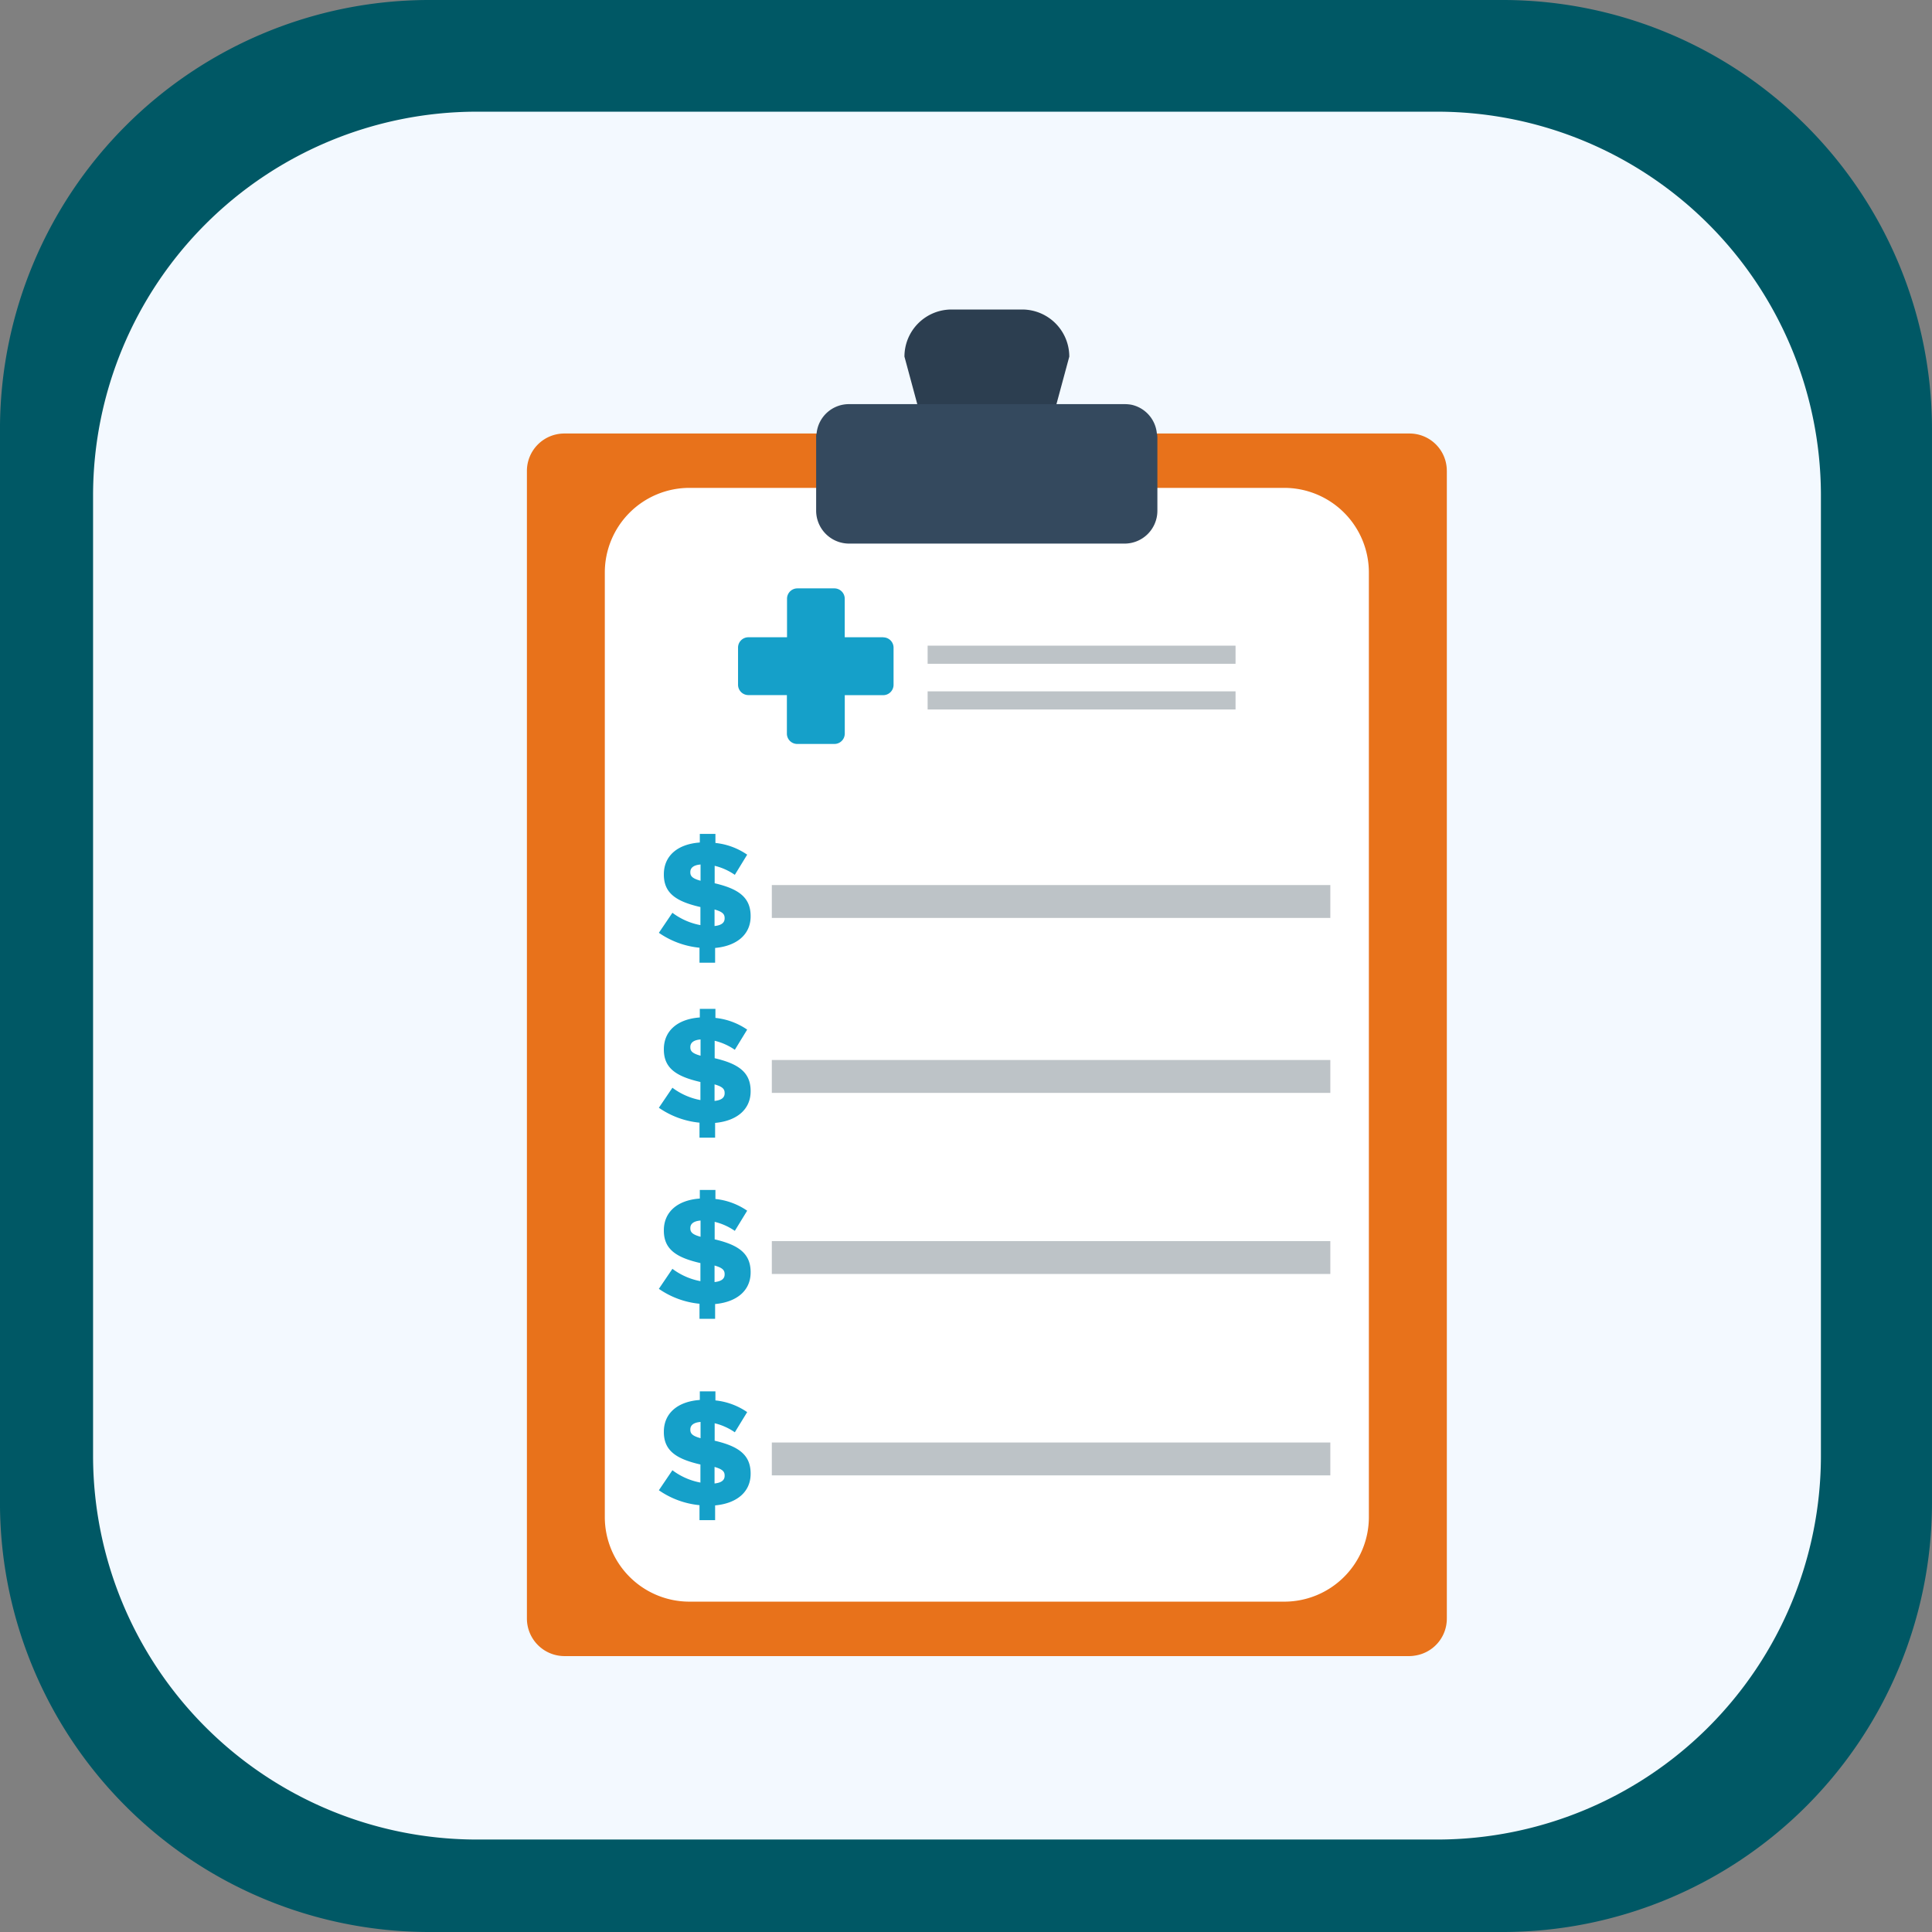 <svg xmlns="http://www.w3.org/2000/svg" xmlns:xlink="http://www.w3.org/1999/xlink" width="99" height="99" viewBox="0 0 99 99">
  <rect x="0" y="0" width="99" height="99" fill="#808080" stroke="none"/>
  <defs>
    <clipPath id="clip-path">
      <rect id="Rectangle_401223" data-name="Rectangle 401223" width="99" height="99" transform="translate(0)" fill="#f3a744"/>
    </clipPath>
    <clipPath id="clip-path-2">
      <rect id="Rectangle_401223-2" data-name="Rectangle 401223" width="88.539" height="88.539" fill="#f3f9ff"/>
    </clipPath>
    <clipPath id="clip-path-3">
      <rect id="Rectangle_405418" data-name="Rectangle 405418" width="47.139" height="69" fill="none"/>
    </clipPath>
  </defs>
  <g id="Group_1109774" data-name="Group 1109774" transform="translate(-619.922 -5755.871)">
    <g id="Group_1100724" data-name="Group 1100724" transform="translate(619.921 5755.871)">
      <g id="Group_1099654" data-name="Group 1099654" transform="translate(0 0)">
        <g id="Mask_Group_1099652" data-name="Mask Group 1099652" clip-path="url(#clip-path)">
          <path id="Path_873521" data-name="Path 873521" d="M99,77.066A22,22,0,0,1,77.066,99H21.934A22,22,0,0,1,0,77.066V21.933A22,22,0,0,1,21.934,0H77.066A22,22,0,0,1,99,21.934Z" transform="translate(0)" fill="#005865"/>
        </g>
      </g>
      <g id="Group_1099659" data-name="Group 1099659" transform="translate(4.77 5.723)">
        <g id="Group_1099652" data-name="Group 1099652" transform="translate(0 0)" clip-path="url(#clip-path-2)">
          <path id="Path_873521-2" data-name="Path 873521" d="M88.539,68.922A19.674,19.674,0,0,1,68.923,88.539H19.616A19.674,19.674,0,0,1,0,68.922V19.616A19.674,19.674,0,0,1,19.616,0H68.923A19.674,19.674,0,0,1,88.539,19.616Z" fill="#f3f9ff"/>
        </g>
      </g>
    </g>
    <g id="Group_1100725" data-name="Group 1100725" transform="translate(636.343 5771.293)">
      <rect id="Rectangle_401104" data-name="Rectangle 401104" width="68" height="69" transform="translate(-0.422 0.438)" fill="none"/>
      <g id="Group_1110737" data-name="Group 1110737" transform="translate(10.579 0.438)">
        <g id="Group_1110736" data-name="Group 1110736" clip-path="url(#clip-path-3)">
          <path id="Path_884654" data-name="Path 884654" d="M48.477,6.88a2.413,2.413,0,0,1-2.413,2.414H44.856A2.414,2.414,0,0,1,42.443,6.88L41.237,2.414A2.413,2.413,0,0,1,43.649,0h3.62a2.416,2.416,0,0,1,2.415,2.414Z" transform="translate(-21.891)" fill="#2c3e50"/>
          <path id="Path_884655" data-name="Path 884655" d="M47.139,15.453V74.268a1.915,1.915,0,0,1-1.651,1.9,1.791,1.791,0,0,1-.258.023H1.922A1.927,1.927,0,0,1,0,74.268V15.453a1.918,1.918,0,0,1,1.922-1.91H45.229a1.909,1.909,0,0,1,1.909,1.91" transform="translate(0 -7.189)" fill="#e8721b"/>
          <path id="Rectangle_405411" data-name="Rectangle 405411" d="M4.337,0H34.815a4.337,4.337,0,0,1,4.337,4.337v48.4a4.335,4.335,0,0,1-4.335,4.335H4.337A4.337,4.337,0,0,1,0,52.733V4.337A4.337,4.337,0,0,1,4.337,0Z" transform="translate(3.992 9.14)" fill="#fff"/>
          <path id="Path_884656" data-name="Path 884656" d="M49.078,12.019v3.776A1.682,1.682,0,0,1,47.4,17.48H33.278a1.69,1.69,0,0,1-1.686-1.686V12.019a.459.459,0,0,1,.023-.18,1.662,1.662,0,0,1,1.663-1.505H47.4a1.882,1.882,0,0,1,.358.033,1.663,1.663,0,0,1,1.293,1.472.459.459,0,0,1,.023.18" transform="translate(-16.771 -5.485)" fill="#34495e"/>
          <rect id="Rectangle_405412" data-name="Rectangle 405412" width="15.778" height="0.929" transform="translate(20.534 17.225)" fill="#bdc3c7"/>
          <rect id="Rectangle_405413" data-name="Rectangle 405413" width="15.778" height="0.929" transform="translate(20.534 19.566)" fill="#bdc3c7"/>
          <rect id="Rectangle_405414" data-name="Rectangle 405414" width="28.619" height="1.685" transform="translate(12.55 29.492)" fill="#bdc3c7"/>
          <path id="Path_884657" data-name="Path 884657" d="M30.5,32.965H28.528V30.991A.531.531,0,0,0,28,30.46h-1.9a.53.53,0,0,0-.529.531v1.974H23.59a.529.529,0,0,0-.529.531v1.9a.53.53,0,0,0,.529.532h1.974V37.9a.53.53,0,0,0,.529.532H28a.531.531,0,0,0,.53-.532V35.932H30.5a.531.531,0,0,0,.53-.532V33.5a.53.53,0,0,0-.53-.531" transform="translate(-12.242 -16.17)" fill="#15a0c9"/>
          <path id="Path_884658" data-name="Path 884658" d="M16.5,63.111a4.39,4.39,0,0,1-2.082-.764l.694-1.026a3.433,3.433,0,0,0,1.435.632v-.926c-1.242-.285-1.874-.709-1.874-1.665v-.015c0-.91.663-1.542,1.843-1.627v-.44h.8v.463a3.507,3.507,0,0,1,1.627.6l-.633,1.034a3.075,3.075,0,0,0-1.033-.463v.894c1.226.286,1.843.725,1.843,1.681v.015c0,.941-.725,1.52-1.82,1.619v.756h-.8Zm.054-4.264c-.378.03-.524.185-.524.385v.015c0,.2.108.316.524.432Zm1.234,2.76v-.015c0-.208-.115-.324-.517-.44V62c.355-.038.517-.169.517-.393" transform="translate(-7.656 -30.408)" fill="#15a0c9"/>
          <rect id="Rectangle_405415" data-name="Rectangle 405415" width="28.619" height="1.685" transform="translate(12.55 38.457)" fill="#bdc3c7"/>
          <path id="Path_884659" data-name="Path 884659" d="M16.5,82.222a4.39,4.39,0,0,1-2.082-.764l.694-1.026a3.433,3.433,0,0,0,1.435.632v-.926c-1.242-.285-1.874-.709-1.874-1.665v-.015c0-.91.663-1.542,1.843-1.627v-.44h.8v.463a3.507,3.507,0,0,1,1.627.6l-.633,1.034a3.075,3.075,0,0,0-1.033-.463v.894c1.226.286,1.843.725,1.843,1.681v.015c0,.941-.725,1.52-1.82,1.619v.756h-.8Zm.054-4.264c-.378.03-.524.185-.524.386v.015c0,.2.108.316.524.432Zm1.234,2.76V80.7c0-.208-.115-.324-.517-.44v.848c.355-.038.517-.169.517-.393" transform="translate(-7.656 -40.554)" fill="#15a0c9"/>
          <rect id="Rectangle_405416" data-name="Rectangle 405416" width="28.619" height="1.685" transform="translate(12.55 47.736)" fill="#bdc3c7"/>
          <path id="Path_884660" data-name="Path 884660" d="M16.5,102a4.39,4.39,0,0,1-2.082-.764l.694-1.026a3.433,3.433,0,0,0,1.435.632v-.926c-1.242-.285-1.874-.709-1.874-1.665v-.015c0-.91.663-1.542,1.843-1.627v-.44h.8v.463a3.507,3.507,0,0,1,1.627.6l-.633,1.034a3.075,3.075,0,0,0-1.033-.463V98.7c1.226.286,1.843.725,1.843,1.681v.015c0,.941-.725,1.52-1.82,1.619v.756h-.8Zm.054-4.264c-.378.03-.524.185-.524.385v.015c0,.2.108.316.524.432Zm1.234,2.76v-.015c0-.208-.115-.324-.517-.44v.848c.355-.038.517-.169.517-.393" transform="translate(-7.656 -51.053)" fill="#15a0c9"/>
          <rect id="Rectangle_405417" data-name="Rectangle 405417" width="28.619" height="1.685" transform="translate(12.55 58.057)" fill="#bdc3c7"/>
          <path id="Path_884661" data-name="Path 884661" d="M16.5,124a4.39,4.39,0,0,1-2.082-.764l.694-1.026a3.433,3.433,0,0,0,1.435.632v-.926c-1.242-.285-1.874-.709-1.874-1.665v-.015c0-.91.663-1.542,1.843-1.627v-.44h.8v.463a3.507,3.507,0,0,1,1.627.6l-.633,1.034a3.075,3.075,0,0,0-1.033-.463v.894c1.226.286,1.843.725,1.843,1.681v.015c0,.941-.725,1.52-1.82,1.619v.756h-.8Zm.054-4.264c-.378.03-.524.185-.524.385v.015c0,.2.108.316.524.432Zm1.234,2.76v-.015c0-.208-.115-.324-.517-.44v.848c.355-.038.517-.169.517-.393" transform="translate(-7.656 -62.732)" fill="#15a0c9"/>
        </g>
      </g>
    </g>
  </g>
</svg>
